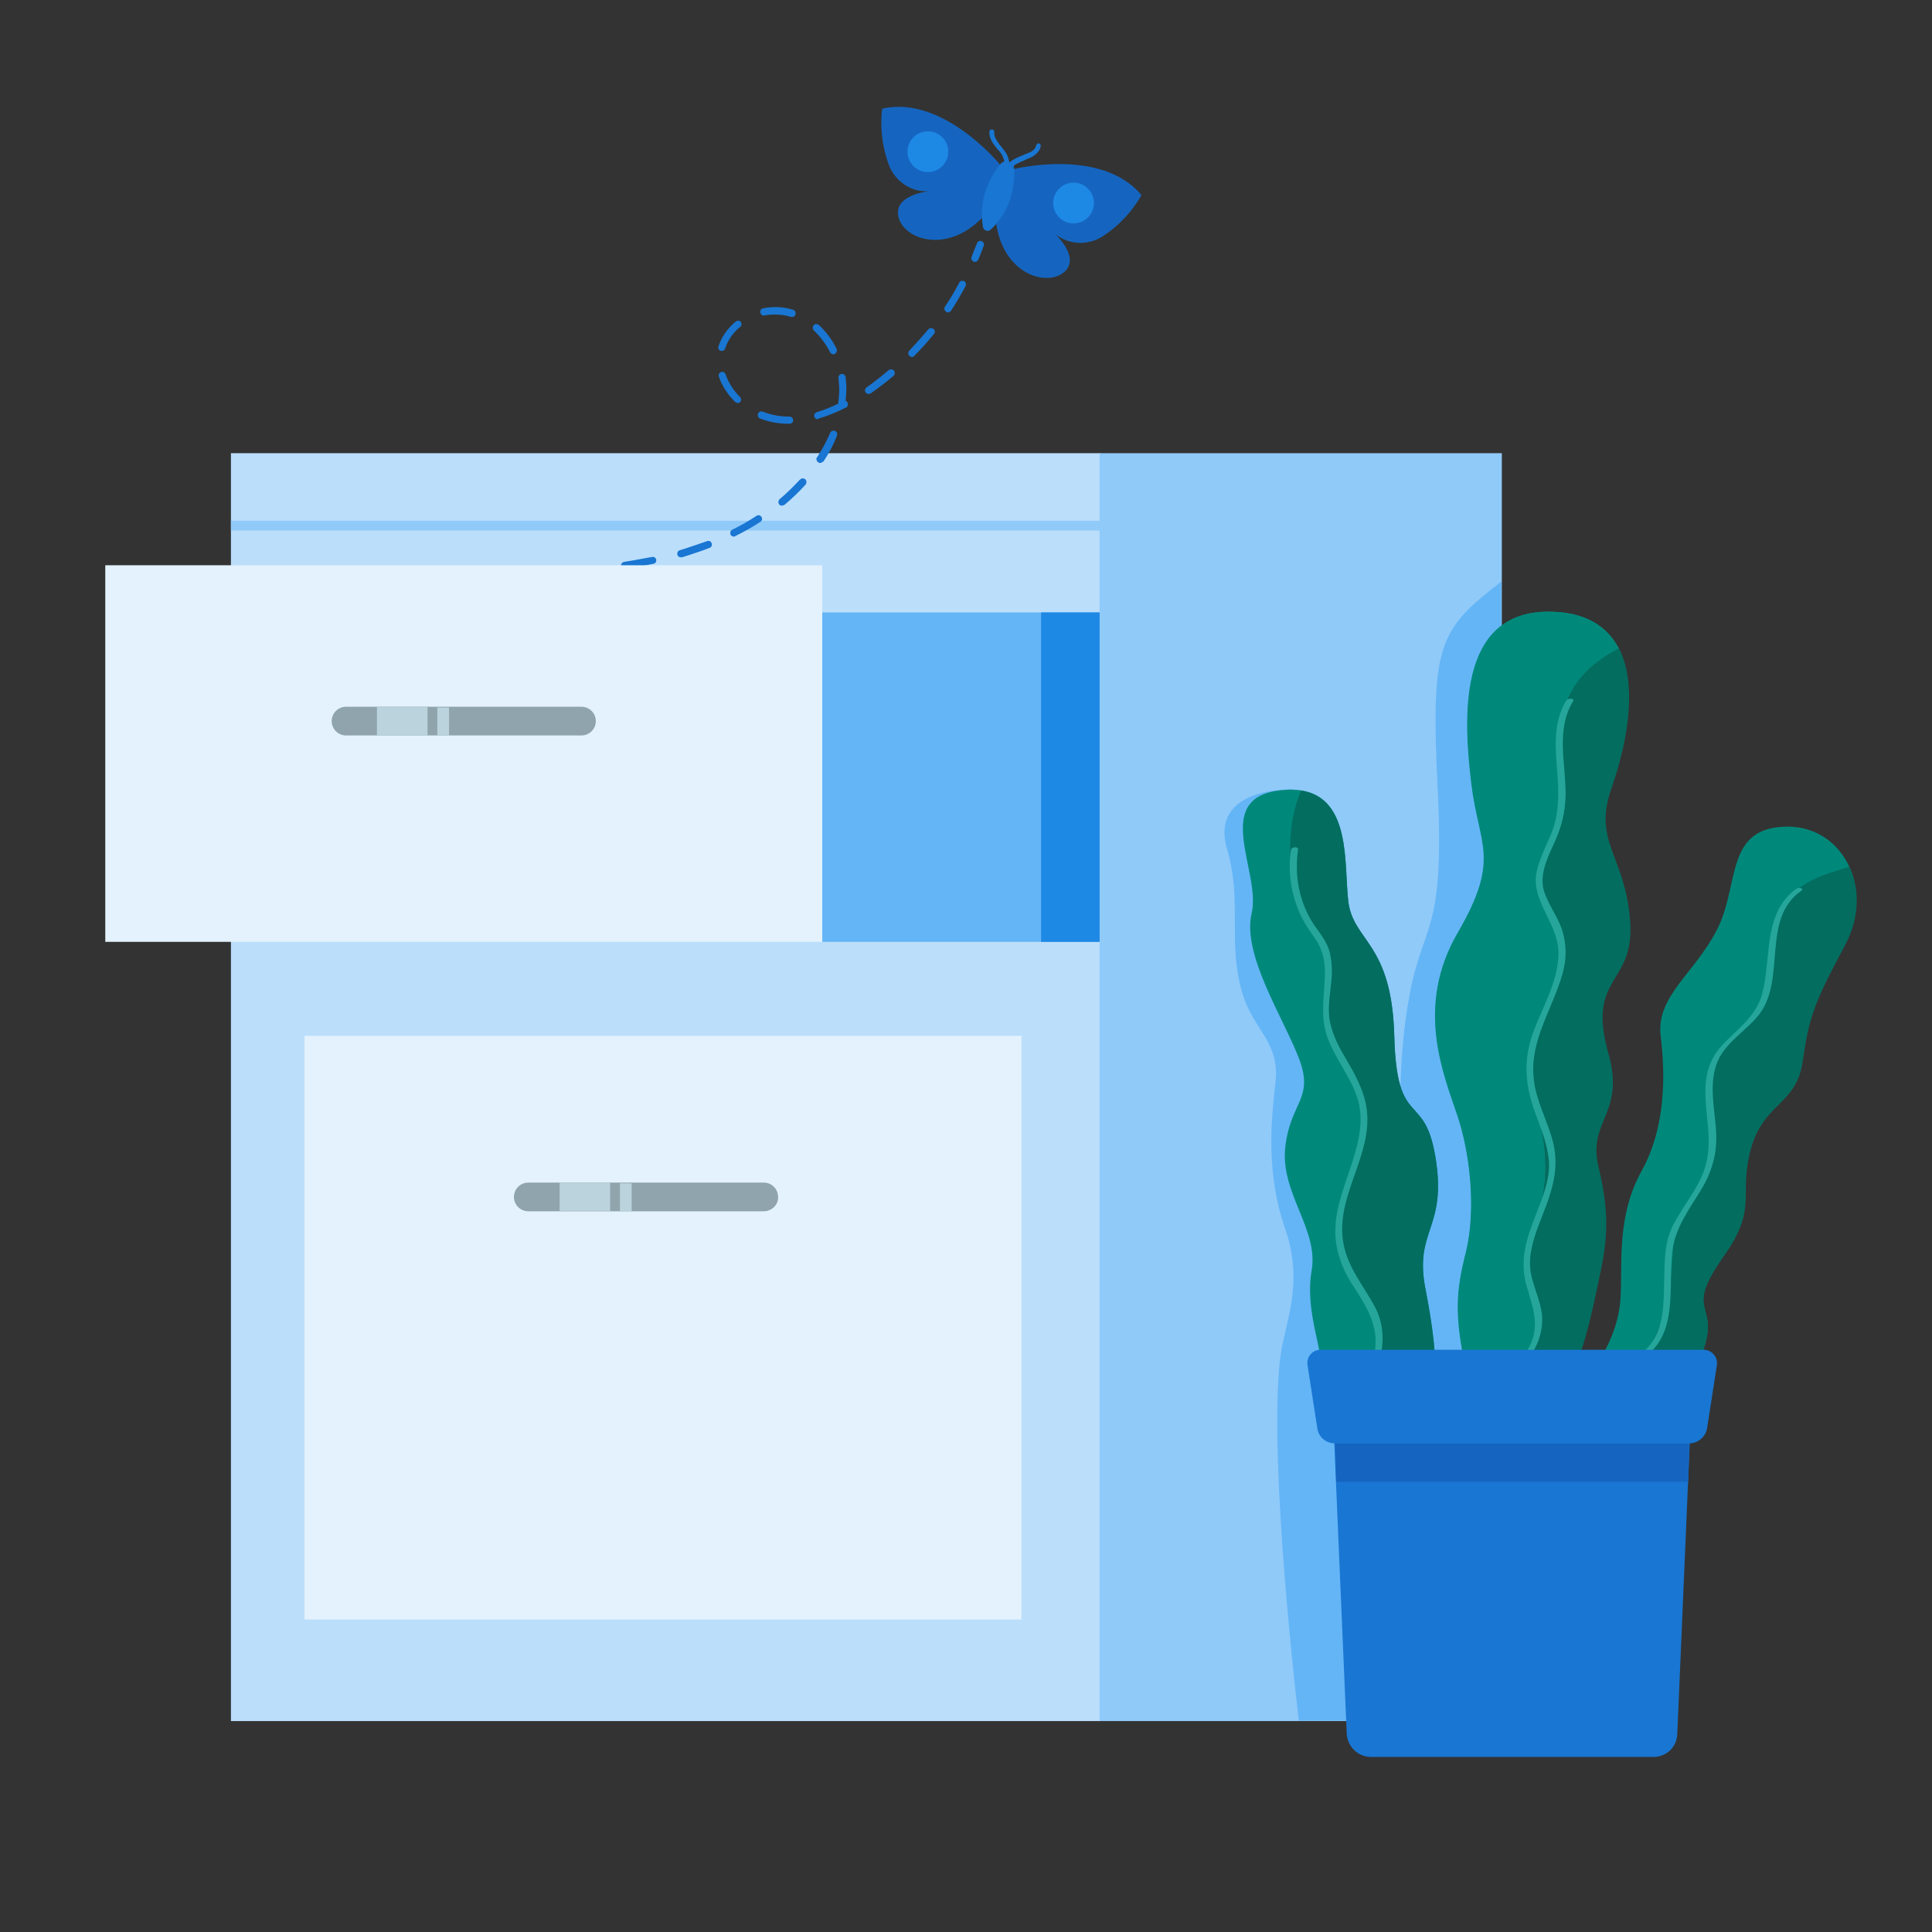 <?xml version="1.0" encoding="utf-8"?>
<!-- Generator: Adobe Illustrator 18.0.0, SVG Export Plug-In . SVG Version: 6.00 Build 0)  -->
<svg version="1.1" id="Layer_1"
	 xmlns="http://www.w3.org/2000/svg" xmlns:xlink="http://www.w3.org/1999/xlink" x="0px" y="0px" viewBox="0 0 512 512"
	 enable-background="new 0 0 512 512" xml:space="preserve">
<rect x="0" y="0" width="512" height="512" fill="#333333" stroke="none"/>
<switch>
	<g>
		<path fill="#036D60" d="M423.6,309.1c-2.9-12,7.1-14,2.7-29.7c-6-21.2,7-18.1,5.7-35.4s-9.9-20.8-5-34.9c4.9-14.1,6.7-28.3,2-37.4
			c-6.7,3.7-15.7,9.8-15.8,25.3c-0.1,20.8-1,25.7-5.3,35.4c-2.4,5.4,8.3,14.8,5.6,23.5s-10.6,22.9-6.4,37.3
			c4.2,14.4,2.2,23.7,0,30.5c-2.2,6.8-2.4,13.2-0.9,19.2c1.4,5.9,3.2,13.1-2.5,19l12.4-0.9l0,0.5l1.7-0.1c1.3-3.1,3.2-9.1,5.6-20.7
			C425.7,330,427,323.2,423.6,309.1z"/>
		<g id="XMLID_1_">
			<rect x="61.2" y="120.1" fill="#BBDEFB" width="230.4" height="336"/>
		</g>
		<g id="XMLID_7_">
			<rect x="291.4" y="120.1" fill="#90CAF9" width="106.6" height="336"/>
		</g>
		<g>
			<rect x="80.7" y="274.5" fill="#E3F2FD" width="190" height="154.7"/>
		</g>
		<g>
			<defs>
				<rect id="SVGID_1_" x="217.9" y="162.3" width="73.5" height="87.3"/>
			</defs>
			<use xlink:href="#SVGID_1_"  overflow="visible" fill="#64B5F6"/>
			<clipPath id="SVGID_2_">
				<use xlink:href="#SVGID_1_"  overflow="visible"/>
			</clipPath>
		</g>
		<g>
			<path fill="#64B5F6" d="M356.8,456h-12.6c0,0-8.3-68.9-4.9-96.4c1.1-8.8,6.4-19.2,1.3-33.9s-3.8-28.2-2.6-38.8
				c1.3-10.6-5.8-13.9-8.7-23.5c-4.1-13.4,0-24.5-4.1-38.3c-4.9-16.7,17.3-15.9,17.3-15.9l28.8,94.7c0,0-1.4-21.4,2.3-40.5
				c3.6-19.2,9.3-15.8,7.4-54.3s0.3-42.2,16.9-55V456H356.8z"/>
		</g>
		<g id="XMLID_5_">
			<path fill="#00897B" d="M350.2,364.2c0.6-6.4-4.5-16.6-2.6-27.5c1.9-10.9-8.3-20.5-7-32.6s7.8-12.8,3.6-23.7
				c-4.2-10.9-15.1-27.5-12.5-38.4s-11-30.7,7.9-32.6c19-2,16.4,18.5,17.7,29.4s11.5,10.9,12.2,35.8c0.6,25,7.9,14.3,10.9,32
				c3.2,19.2-5.8,19.2-2.6,35.2c3.2,16,2.6,23,2.6,23L350.2,364.2z"/>
		</g>
		<path fill="#00897B" d="M415.9,364.8c0,0,0.7-0.2,1.9-3.2l-1.7,0.1L415.9,364.8z"/>
		<path fill="#00897B" d="M406.2,343c-1.5-6-1.3-12.4,0.9-19.2c2.2-6.8,4.2-16.1,0-30.5c-4.2-14.4,3.7-28.7,6.4-37.3
			s-4.7-17.7-5.6-23.5c-0.9-5.8,5.2-14.6,5.3-35.4c0.1-15.5,9-21.6,15.8-25.3c-3.1-5.9-9-9.7-18.6-9.7c-24.3,0-22.4,28.8-20.4,45.5
			c2,16.7,7.9,19.8-3.6,39.6c-11.5,19.8-3.6,37.8,0,48.7c3.6,10.9,4.7,25.5,2.2,35.8c-2.6,10.2-3.2,16.6,0,31.4l15.1-1.1
			C409.4,356.1,407.7,348.9,406.2,343z"/>
		<path fill="#036D60" d="M403.7,362c-0.1,0.1-0.1,0.1-0.2,0.2l12.6-0.6l0-0.5L403.7,362z"/>
		<g id="XMLID_9_">
			<path fill="#00897B" d="M421.4,364.8c3.4-5.8,7.7-12.2,8.1-21.5c0.4-9.4-0.9-21.3,5.5-32.9c6.4-11.5,6.4-25.2,5.1-35.8
				s9-16.6,14.9-28.2c6-11.5,2.1-26.5,17.5-27.3c15.4-0.9,24.7,15.8,16.2,31.6c-8.5,15.8-9.4,19.2-11.1,30.7
				c-1.7,11.5-10.2,10.7-13.7,23s2,15.3-7.3,28.6c-12.4,17.5,2.7,10.7-8.4,31.8H421.4z"/>
		</g>
		<g>
			<defs>
				<path id="SVGID_3_" d="M438.2,465.6h-74.9c-3.4,0-6.2-2.7-6.4-6.1l-4.2-98.1h96l-4.2,98.1C444.4,463,441.6,465.6,438.2,465.6z"
					/>
			</defs>
			<use xlink:href="#SVGID_3_"  overflow="visible" fill="#1976D2"/>
			<clipPath id="SVGID_4_">
				<use xlink:href="#SVGID_3_"  overflow="visible"/>
			</clipPath>
		</g>
		<g>
			<polygon fill="#1565C0" points="447.4,392.7 354.1,392.7 353.8,382.5 447.7,382.5 			"/>
		</g>
		<g>
			<rect x="275.9" y="162.3" fill="#1E88E5" width="15.5" height="87.3"/>
		</g>
		<g>
			<rect x="61.2" y="138" fill="#90CAF9" width="230.4" height="2.6"/>
		</g>
		<g>
			<g>
				<g>
					<path fill="#1976D2" d="M139.1,153.4c-0.5,0-0.9-0.4-1-0.9c0-0.5,0.4-1,0.9-1l0.1,0c1.2-0.1,2.5-0.2,3.7-0.3c0.5,0,1,0.4,1,0.9
						c0,0.5-0.4,1-0.9,1c-1.2,0.1-2.5,0.2-3.7,0.3L139.1,153.4C139.1,153.4,139.1,153.4,139.1,153.4z"/>
				</g>
			</g>
			<g>
				<g>
					<path fill="#1976D2" d="M150.5,152.6c-0.5,0-0.9-0.4-1-0.9c0-0.5,0.3-1,0.9-1c2.8-0.2,5.2-0.5,7.5-0.7c0.5-0.1,1,0.3,1.1,0.8
						c0.1,0.5-0.3,1-0.8,1.1C155.8,152.1,153.3,152.3,150.5,152.6C150.5,152.6,150.5,152.6,150.5,152.6z M165.5,150.8
						c-0.5,0-0.9-0.3-0.9-0.8c-0.1-0.5,0.3-1,0.8-1.1c2.6-0.4,5.1-0.9,7.4-1.3c0.5-0.1,1,0.2,1.1,0.7c0.1,0.5-0.2,1-0.7,1.1
						c-2.4,0.5-4.9,1-7.5,1.4C165.6,150.8,165.6,150.8,165.5,150.8z M180.4,147.7c-0.4,0-0.8-0.3-0.9-0.7c-0.1-0.5,0.1-1,0.7-1.2
						c0.6-0.2,1.2-0.4,1.9-0.6c1.8-0.6,3.6-1.2,5.3-1.8c0.5-0.2,1.1,0.1,1.2,0.6c0.2,0.5-0.1,1.1-0.6,1.2c-1.7,0.7-3.6,1.3-5.4,1.9
						c-0.6,0.2-1.3,0.4-1.9,0.6C180.5,147.6,180.4,147.7,180.4,147.7z M194.5,142.2c-0.4,0-0.7-0.2-0.9-0.5c-0.2-0.5,0-1.1,0.4-1.3
						c2.3-1.1,4.5-2.4,6.5-3.7c0.4-0.3,1-0.2,1.3,0.3c0.3,0.4,0.2,1-0.3,1.3c-2.1,1.4-4.3,2.6-6.7,3.8
						C194.8,142.2,194.6,142.2,194.5,142.2z M207.2,134c-0.3,0-0.5-0.1-0.7-0.3c-0.3-0.4-0.3-1,0.1-1.4c1.9-1.6,3.7-3.4,5.4-5.2
						c0.4-0.4,1-0.4,1.4-0.1c0.4,0.4,0.4,1,0.1,1.4c-1.7,1.9-3.6,3.7-5.6,5.4C207.6,133.9,207.4,134,207.2,134z M217.3,122.7
						c-0.2,0-0.4-0.1-0.5-0.2c-0.4-0.3-0.6-0.9-0.3-1.3l0.1-0.1c1.3-2.1,2.5-4.2,3.4-6.4c0.2-0.5,0.8-0.7,1.3-0.5
						c0.5,0.2,0.7,0.8,0.5,1.3c-0.9,2.3-2.1,4.6-3.5,6.7l-0.1,0.1C217.9,122.5,217.6,122.7,217.3,122.7z M209.2,112.3L209.2,112.3
						c-1.3,0-2.6-0.1-3.8-0.3c-1.3-0.2-2.7-0.6-4-1.1c-0.5-0.2-0.7-0.8-0.5-1.3c0.2-0.5,0.8-0.7,1.3-0.5c1.2,0.5,2.4,0.8,3.5,1
						c1.1,0.2,2.3,0.3,3.4,0.3h0.1c0.5,0,1,0.4,1,1S209.7,112.3,209.2,112.3z M216.7,111.1c-0.4,0-0.8-0.3-0.9-0.7
						c-0.1-0.5,0.1-1,0.7-1.2c1.8-0.5,3.7-1.3,5.6-2.2c0.2-1.3,0.3-2.5,0.3-3.8c0-1-0.1-2-0.2-3c-0.1-0.5,0.3-1,0.8-1.1
						c0.5-0.1,1,0.3,1.1,0.8c0.1,1.1,0.2,2.1,0.2,3.2c0,1-0.1,2.1-0.2,3.1c0.2,0.1,0.4,0.2,0.5,0.5c0.2,0.5,0.1,1.1-0.4,1.3
						c-0.2,0.1-0.4,0.2-0.7,0.3c-0.1,0.1-0.2,0.1-0.3,0.2c-2.1,1-4.2,1.8-6.2,2.4C216.8,111.1,216.7,111.1,216.7,111.1z
						 M195.5,106.8c-0.2,0-0.5-0.1-0.7-0.3c-2-2-3.5-4.3-4.3-6.7c-0.2-0.5,0.1-1,0.6-1.2c0.5-0.2,1,0.1,1.2,0.6c0.7,2.1,2,4.2,3.8,6
						c0.4,0.4,0.4,1,0,1.4C196,106.7,195.7,106.8,195.5,106.8z M230.2,104.4c-0.3,0-0.6-0.1-0.8-0.4c-0.3-0.4-0.2-1,0.2-1.3
						c2-1.4,4-3,5.9-4.6c0.4-0.3,1-0.3,1.4,0.1c0.3,0.4,0.3,1-0.1,1.4c-2,1.7-4,3.2-6.1,4.7C230.5,104.3,230.4,104.4,230.2,104.4z
						 M241.7,94.6c-0.2,0-0.5-0.1-0.7-0.3c-0.4-0.4-0.4-1,0-1.4c1.7-1.8,3.4-3.7,5-5.6c0.3-0.4,0.9-0.5,1.4-0.1
						c0.4,0.3,0.5,0.9,0.1,1.3c-1.6,2-3.3,3.9-5.1,5.7C242.2,94.5,242,94.6,241.7,94.6z M220.9,93.9c-0.4,0-0.7-0.2-0.9-0.5
						c-1.1-2.2-2.6-4.2-4.3-5.8c-0.4-0.4-0.4-1-0.1-1.4c0.4-0.4,1-0.4,1.4-0.1c1.9,1.8,3.5,3.9,4.7,6.3c0.2,0.5,0,1.1-0.4,1.3
						C221.2,93.9,221,93.9,220.9,93.9z M191.3,93c-0.1,0-0.2,0-0.3,0c-0.5-0.2-0.8-0.7-0.6-1.2c0.8-2.5,2.4-4.8,4.6-6.6
						c0.4-0.3,1-0.3,1.3,0.1c0.3,0.4,0.3,1-0.1,1.3c-1.9,1.5-3.3,3.5-4,5.7C192.1,92.7,191.7,93,191.3,93z M209.9,84
						c-0.1,0-0.2,0-0.3,0c-0.2-0.1-0.4-0.1-0.6-0.2c-2-0.5-4.2-0.6-6.4-0.2c-0.5,0.1-1-0.2-1.1-0.8c-0.1-0.5,0.2-1,0.8-1.1
						c2.5-0.5,5-0.4,7.2,0.2c0.2,0.1,0.5,0.1,0.7,0.2c0.5,0.2,0.8,0.7,0.6,1.2C210.7,83.8,210.3,84,209.9,84z M251.2,82.8
						c-0.2,0-0.4-0.1-0.5-0.2c-0.4-0.3-0.6-0.9-0.3-1.3c1.4-2.1,2.7-4.2,3.8-6.4c0.3-0.5,0.8-0.6,1.3-0.4c0.5,0.3,0.6,0.8,0.4,1.3
						c-1.2,2.2-2.5,4.5-3.9,6.6C251.8,82.6,251.5,82.8,251.2,82.8z"/>
				</g>
			</g>
			<g>
				<g>
					<path fill="#1976D2" d="M258.4,69.4c-0.1,0-0.2,0-0.4-0.1c-0.5-0.2-0.7-0.8-0.5-1.3c0.5-1.2,0.9-2.3,1.4-3.5
						c0.2-0.5,0.7-0.8,1.2-0.6c0.5,0.2,0.8,0.7,0.6,1.2c-0.4,1.2-0.9,2.4-1.4,3.6C259.1,69.1,258.8,69.4,258.4,69.4z"/>
				</g>
			</g>
		</g>
		<g>
			<g>
				<path fill="#1976D2" d="M266.6,46.2c-0.1,0-0.1,0-0.2,0c-0.3-0.1-0.5-0.5-0.4-0.8c0.4-1.3,0.3-2.8-0.3-4
					c-0.3-0.7-0.8-1.3-1.4-1.9c-0.2-0.3-0.5-0.6-0.7-0.9c-1-1.3-1.5-2.6-1.4-3.7c0-0.4,0.3-0.6,0.7-0.6c0.4,0,0.6,0.3,0.6,0.7
					c-0.1,0.9,0.3,1.8,1.1,2.9c0.2,0.3,0.4,0.6,0.7,0.9c0.5,0.7,1.1,1.3,1.5,2.1c0.8,1.5,0.9,3.3,0.4,5
					C267.2,46,266.9,46.2,266.6,46.2z"/>
			</g>
		</g>
		<g>
			<g>
				<path fill="#1976D2" d="M266.7,45.8c-0.1,0-0.2,0-0.3-0.1c-0.3-0.2-0.4-0.5-0.3-0.9c1-2,3-2.9,5.1-3.7l0.1-0.1
					c0.7-0.3,1.5-0.5,2.1-0.9c0.7-0.4,1.1-1,1.2-1.6c0.1-0.3,0.4-0.6,0.7-0.5c0.3,0.1,0.6,0.4,0.5,0.7c-0.1,1-0.8,1.8-1.7,2.5
					c-0.7,0.5-1.6,0.8-2.3,1.1l-0.1,0.1c-1.8,0.7-3.6,1.5-4.4,3C267.1,45.6,266.9,45.8,266.7,45.8z"/>
			</g>
		</g>
		<g>
			<path fill="#1565C0" d="M265,43.6c0,0-15.1-18.5-31.2-14.8c0,0-1.2,7.2,1.8,15c1.6,4.2,5.8,7.1,10.3,6.9c0.1,0,0.1,0,0.2,0
				c0,0-9.4,0.9-8,6.8s12.6,9.9,22.1,0.3L265,43.6z"/>
		</g>
		<g>
			<path fill="#1565C0" d="M268.7,44.8c0,0,23.2-5.8,33.8,6.9c0,0-3.3,6.5-10.4,11c-3.8,2.4-8.8,2.2-12.4-0.6c0,0-0.1-0.1-0.1-0.1
				c0,0,7,6.4,2.3,10.2c-4.7,3.8-16,0.4-17.9-13L268.7,44.8z"/>
		</g>
		<g>
			<path fill="#1976D2" d="M265,43.6c-5.3,6.7-5.1,13.4-4.5,16.6c0.2,0.9,1.3,1.3,2,0.7c2.4-2.2,6.6-7.4,6.3-16
				C268.7,42.8,266.2,42,265,43.6z"/>
		</g>
		<g>
			<circle fill="#1E88E5" cx="245.9" cy="40.2" r="5.4"/>
		</g>
		<g>
			<rect x="27.9" y="149.8" fill="#E3F2FD" width="190" height="99.8"/>
		</g>
		<g>
			<circle fill="#1E88E5" cx="284.5" cy="53.8" r="5.4"/>
		</g>
		<g>
			<defs>
				<path id="SVGID_5_" d="M154.1,194.9H91.7c-2.1,0-3.8-1.7-3.8-3.8l0,0c0-2.1,1.7-3.8,3.8-3.8h62.4c2.1,0,3.8,1.7,3.8,3.8v0
					C157.9,193.2,156.2,194.9,154.1,194.9z"/>
			</defs>
			<use xlink:href="#SVGID_5_"  overflow="visible" fill="#90A4AE"/>
			<clipPath id="SVGID_6_">
				<use xlink:href="#SVGID_5_"  overflow="visible"/>
			</clipPath>
		</g>
		<g>
			<rect x="99.9" y="187.4" fill="#BAD3DD" width="13.4" height="7.5"/>
		</g>
		<g>
			<rect x="115.9" y="187.5" fill="#BAD3DD" width="3.1" height="7.4"/>
		</g>
		<g>
			<defs>
				<path id="SVGID_7_" d="M202.4,321H140c-2.1,0-3.8-1.7-3.8-3.8l0,0c0-2.1,1.7-3.8,3.8-3.8h62.4c2.1,0,3.8,1.7,3.8,3.8l0,0
					C206.3,319.3,204.5,321,202.4,321z"/>
			</defs>
			<use xlink:href="#SVGID_7_"  overflow="visible" fill="#90A4AE"/>
			<clipPath id="SVGID_8_">
				<use xlink:href="#SVGID_7_"  overflow="visible"/>
			</clipPath>
		</g>
		<g>
			<rect x="148.3" y="313.4" fill="#BAD3DD" width="13.4" height="7.5"/>
		</g>
		<g>
			<rect x="164.3" y="313.6" fill="#BAD3DD" width="3.1" height="7.4"/>
		</g>
		<g>
			<path fill="#00897B" d="M410.3,162.1c-24.3,0-22.4,28.8-20.4,45.5c2,16.7,7.9,19.8-3.6,39.6c-11.5,19.8-3.6,37.8,0,48.7
				c3.6,10.9,4.7,25.5,2.2,35.8c-2.6,10.2-3.2,16.6,0,31.4l15.1-1.1c5.7-5.9,4-13.1,2.5-19c-1.5-6-1.3-12.4,0.9-19.2
				c2.2-6.8,4.2-16.1,0-30.5c-4.2-14.4,3.7-28.7,6.4-37.3s-4.7-17.7-5.6-23.5c-0.9-5.8,8.2-12.1,5.3-35.4
				c-1.9-15.4,9-21.6,15.8-25.3C425.9,165.9,420,162.1,410.3,162.1z"/>
		</g>
		<g>
			<g>
				<path fill="#26A69A" d="M398.8,364.6c6-2.6,9.8-8.3,9.9-14.8c0-3.9-1.9-7.7-2.8-11.4c-1.2-4.8,0.3-9.6,2-14.1
					c2.8-7.2,5.6-13.6,3.7-21.5c-1-4-2.8-7.7-4-11.6c-1.4-4.3-1.7-8.6-0.7-13.1c1.5-7.2,5.6-13.7,7.4-20.9c0.8-3.2,0.8-6.4,0-9.6
					c-1-4.2-4-7.6-5.2-11.7c-1.2-4.5,1.3-9.2,3.1-13.2c1.7-3.9,2.6-7.6,2.7-11.9c0.1-8.4-2.7-17.3,2-25c0.5-0.8-1.4-0.8-1.8-0.2
					c-3.8,6.2-2.8,13.5-2.3,20.4c0.3,4.6,0.3,9.2-1.2,13.6c-1.3,3.6-3.2,6.9-4.2,10.7c-2.2,8.1,5.4,14,5.6,21.9
					c0.2,7.5-4.2,14.6-6.7,21.4c-2.6,7.3-2.2,13.6,0.4,20.9c1.4,3.9,3,7.6,3.6,11.7c0.8,4.5-0.7,9-2.3,13.2
					c-2.8,7.3-5.7,13.6-3.4,21.5c1.2,4.3,2.8,8.1,1.9,12.6c-0.9,4.5-4.3,8.3-8.4,10.1C396.8,364.1,397.9,365,398.8,364.6
					L398.8,364.6z"/>
			</g>
		</g>
		<path fill="#036D60" d="M470,248.7c-2.5,16.2,0.1,16.7-9.4,25.1s-8.2,14.9-7.1,22.3c2.2,14.5-7.6,24.6-9.1,28.4
			c-1.5,3.7-0.7,11.9-2.7,20.6s-6,14.6-6,14.6l14.3,1.6c7.6-16.8-4.9-11.8,6.7-28.2c9.4-13.2,3.9-16.2,7.3-28.6
			c3.4-12.4,11.9-11.5,13.7-23c1.7-11.5,2.6-14.9,11.1-30.7c4.1-7.5,4.1-15.2,1.3-21.1C480.7,232.6,472.3,234.5,470,248.7z"/>
		<g>
			<g>
				<path fill="#26A69A" d="M435.2,360c9.8-6.1,6.8-19,8-28.6c0.8-6,4.4-10.9,7.5-15.9c2.9-4.8,4.4-9.6,4.1-15.3
					c-0.3-6.4-2.2-13,0.5-19.2c2.3-5,7.7-8,11-12.3c7.1-9.5,0.4-25.1,11-32.6c1-0.7-0.6-1-1.2-0.6c-9,6.4-6.6,18.5-9.1,27.9
					c-1.6,6-6.7,9.4-10.7,13.7c-3.7,4-4.6,8.8-4.3,14.1c0.3,6.2,1.8,12.2-0.2,18.4c-1.9,5.8-6.2,10.4-8.8,15.9
					c-4.7,10.3,2.2,26.9-9.1,33.9C433,360.1,434.6,360.4,435.2,360L435.2,360z"/>
			</g>
		</g>
		<g>
			<path fill="#00897B" d="M363.3,364.4l0.3,0c0.3-0.7,0.6-1.7,1.1-3l-0.4,0C364.3,361.4,363.7,363.1,363.3,364.4z"/>
			<path fill="#036D60" d="M364.7,361.4l15.7,1.9c0-2.8-0.3-9.7-2.6-21.5c-3.2-16,5.8-16,2.6-35.2c-2.9-17.7-10.2-7-10.9-32
				c-0.6-25-10.9-25-12.2-35.8c-1.1-9.8,0.8-27.2-12.5-29.3c-5.5,12.9-2.5,29.8,3.5,38.2c8.5,11.8-1.8,20.4,9.9,37.5
				c11.7,17-7.8,32-2.8,44.8C360.4,342.6,368.5,350.7,364.7,361.4C364.7,361.4,364.7,361.4,364.7,361.4z"/>
		</g>
		<g>
			<g>
				<path fill="#26A69A" d="M365.2,361.6c1.7-4.9,1.7-10.3-0.7-15c-3.1-5.9-7.3-10.5-8.5-17.2c-2.2-12.4,7.8-23.1,6.2-35.4
					c-0.7-5.3-3.4-9.8-6.1-14.4c-1.6-2.7-2.9-5.5-3.6-8.6c-0.8-3.5,0-7.3,0.3-10.8c0.3-2.6,0.2-5.2-0.4-7.8
					c-0.7-2.8-2.7-5.2-4.3-7.5c-3.8-5.8-5.1-12.9-4.1-19.7c0.1-1-1.8-0.8-1.9,0.1c-0.8,5.7,0,11.3,2.3,16.6c1,2.3,2.4,4.4,3.9,6.5
					c2.4,3.4,3,6.7,2.8,10.8c-0.3,6-1.3,11.1,1.1,16.8c2.1,5.1,5.6,9.4,7.4,14.6c3.9,11.5-5.2,23.1-5.7,34.6c-0.3,5.8,1.8,11.3,5,16
					c4.2,6.4,7.4,12.3,4.6,20.1C363,362.4,364.9,362.4,365.2,361.6L365.2,361.6z"/>
			</g>
		</g>
		<g>
			<path fill="#1976D2" d="M447.7,382.5h-94c-2.3,0-4.3-1.7-4.6-4l-2.6-16.8c-0.3-2.1,1.3-4,3.5-4h101.5c2.1,0,3.8,1.9,3.5,4
				l-2.6,16.8C452,380.8,450,382.5,447.7,382.5z"/>
		</g>
	</g>
</switch>
</svg>
